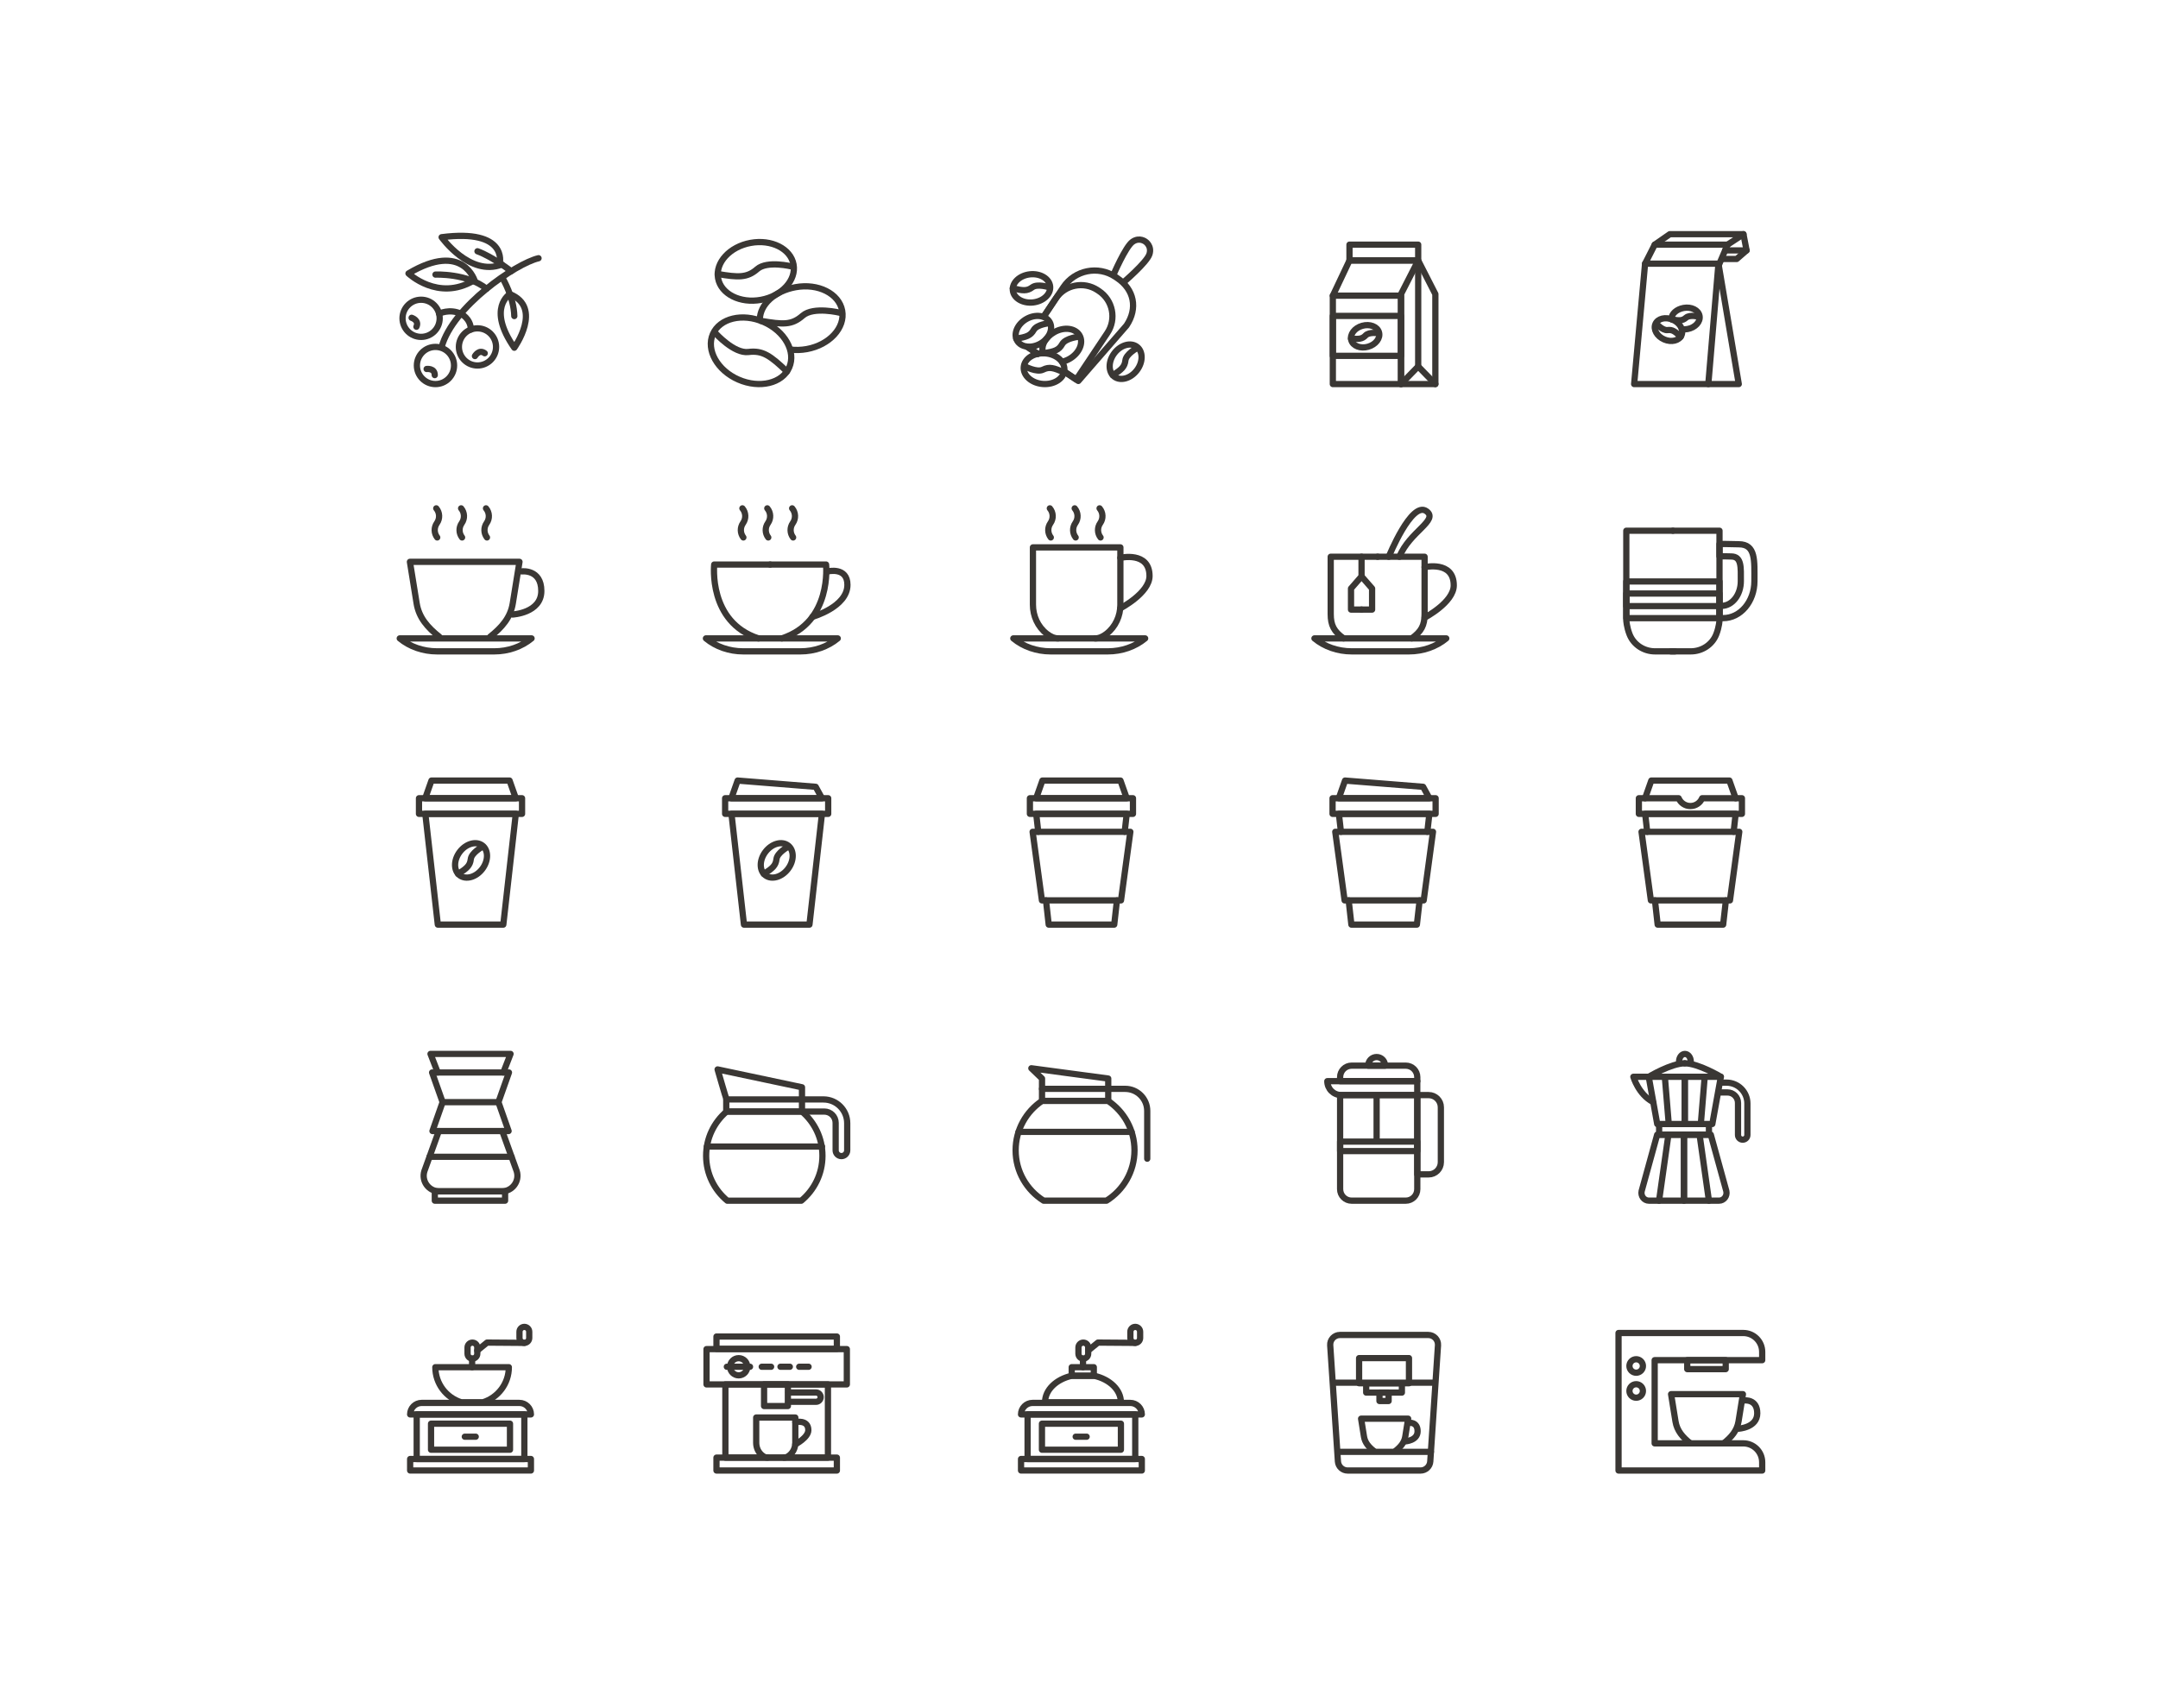 <svg width="691" height="547" viewBox="0 0 691 547" fill="none" xmlns="http://www.w3.org/2000/svg">
<rect width="691" height="547" fill="white"/>
<path d="M252.717 117.669C254.94 112.571 251.267 106.051 244.513 103.106C237.76 100.161 230.483 101.907 228.26 107.005C226.037 112.104 229.71 118.624 236.463 121.568C243.217 124.513 250.494 122.768 252.717 117.669Z" stroke="#3A3734" stroke-width="2" stroke-miterlimit="10" stroke-linecap="round" stroke-linejoin="round"/>
<path d="M229.15 106.76C229.15 106.76 235.04 113.31 239.64 112.73C244.24 112.15 246.72 113.96 251.98 118.98" stroke="#3A3734" stroke-width="2" stroke-miterlimit="10" stroke-linecap="round" stroke-linejoin="round"/>
<path d="M243.29 102.37C243.36 97.42 248.13 93.19 254.72 91.98C261.97 90.65 268.65 94.01 269.66 99.48C270.67 104.95 265.61 110.46 258.36 111.79C256.55 112.12 254.77 112.16 253.11 111.95" stroke="#3A3734" stroke-width="2" stroke-miterlimit="10" stroke-linecap="round" stroke-linejoin="round"/>
<path d="M269.05 100.18C269.05 100.18 260.5 98.04 257.02 101.09C253.53 104.14 250.79 103.98 243.62 102.75" stroke="#3A3734" stroke-width="2" stroke-miterlimit="10" stroke-linecap="round" stroke-linejoin="round"/>
<path d="M243.689 96.025C250.36 94.801 255.018 89.725 254.093 84.69C253.169 79.654 247.011 76.565 240.34 77.79C233.67 79.014 229.011 84.09 229.936 89.125C230.861 94.161 237.018 97.25 243.689 96.025Z" stroke="#3A3734" stroke-width="2" stroke-miterlimit="10" stroke-linecap="round" stroke-linejoin="round"/>
<path d="M253.54 85.34C253.54 85.34 245.67 83.37 242.46 86.18C239.25 88.99 236.42 88.88 229.82 87.75" stroke="#3A3734" stroke-width="2" stroke-miterlimit="10" stroke-linecap="round" stroke-linejoin="round"/>
<path d="M340.815 118.542C341.015 115.833 338.265 113.422 334.674 113.158C331.082 112.894 328.01 114.877 327.811 117.587C327.611 120.296 330.361 122.707 333.952 122.971C337.544 123.235 340.616 121.252 340.815 118.542Z" stroke="#3A3734" stroke-width="2" stroke-miterlimit="10" stroke-linecap="round" stroke-linejoin="round"/>
<path d="M328.19 117.33C328.19 117.33 331.97 119.4 333.99 118.38C336.02 117.37 337.45 117.8 340.69 119.27" stroke="#3A3734" stroke-width="2" stroke-miterlimit="10" stroke-linecap="round" stroke-linejoin="round"/>
<path d="M333.99 113.02C333.22 110.73 334.74 108 337.58 106.38C340.71 104.59 344.33 105.06 345.68 107.42C347.03 109.78 345.59 113.14 342.46 114.93C341.68 115.38 340.87 115.68 340.07 115.85" stroke="#3A3734" stroke-width="2" stroke-miterlimit="10" stroke-linecap="round" stroke-linejoin="round"/>
<path d="M345.52 107.83C345.52 107.83 341.23 108.23 340.12 110.2C339.01 112.17 337.72 112.54 334.21 113.14" stroke="#3A3734" stroke-width="2" stroke-miterlimit="10" stroke-linecap="round" stroke-linejoin="round"/>
<path d="M333.14 110.035C336.017 108.391 337.342 105.297 336.101 103.125C334.859 100.953 331.521 100.526 328.644 102.17C325.767 103.815 324.442 106.909 325.684 109.08C326.925 111.252 330.264 111.68 333.14 110.035Z" stroke="#3A3734" stroke-width="2" stroke-miterlimit="10" stroke-linecap="round" stroke-linejoin="round"/>
<path d="M335.96 103.51C335.96 103.51 332.01 103.87 330.99 105.69C329.96 107.51 328.64 107.92 325.41 108.46" stroke="#3A3734" stroke-width="2" stroke-miterlimit="10" stroke-linecap="round" stroke-linejoin="round"/>
<path d="M330.77 96.861C334.065 96.507 336.519 94.203 336.252 91.716C335.984 89.228 333.097 87.499 329.802 87.853C326.507 88.207 324.053 90.511 324.32 92.998C324.588 95.486 327.475 97.215 330.77 96.861Z" stroke="#3A3734" stroke-width="2" stroke-miterlimit="10" stroke-linecap="round" stroke-linejoin="round"/>
<path d="M335.96 92.01C335.96 92.01 332.2 90.76 330.53 92.02C328.86 93.27 327.49 93.12 324.31 92.33" stroke="#3A3734" stroke-width="2" stroke-miterlimit="10" stroke-linecap="round" stroke-linejoin="round"/>
<path d="M364.046 118.576C366.046 115.934 366.051 112.568 364.057 111.058C362.062 109.548 358.824 110.465 356.823 113.106C354.823 115.748 354.818 119.114 356.812 120.624C358.807 122.135 362.045 121.218 364.046 118.576Z" stroke="#3A3734" stroke-width="2" stroke-miterlimit="10" stroke-linecap="round" stroke-linejoin="round"/>
<path d="M364.08 111.47C364.08 111.47 360.59 113.36 360.36 115.43C360.13 117.5 359.07 118.4 356.32 120.17" stroke="#3A3734" stroke-width="2" stroke-miterlimit="10" stroke-linecap="round" stroke-linejoin="round"/>
<path d="M328.8 110.99L332.29 113.32" stroke="#3A3734" stroke-width="2" stroke-miterlimit="10" stroke-linecap="round" stroke-linejoin="round"/>
<path d="M340.76 118.97L345.29 122L360.72 104.24C364.39 98.75 363.18 92.69 357.69 89.02L357.14 88.65C351.65 84.98 344.16 86.48 340.5 91.97L334.32 101.22" stroke="#3A3734" stroke-width="2" stroke-miterlimit="10" stroke-linecap="round" stroke-linejoin="round"/>
<path d="M328.8 110.99L332.29 113.32" stroke="#3A3734" stroke-width="2" stroke-miterlimit="10" stroke-linecap="round" stroke-linejoin="round"/>
<path d="M341.2 119.27L344.62 121.55L354.59 106.62C357.54 102.2 356.34 96.18 351.92 93.23L351.47 92.93C347.05 89.98 341.03 91.18 338.08 95.6L334.32 101.23" stroke="#3A3734" stroke-width="2" stroke-miterlimit="10" stroke-linecap="round" stroke-linejoin="round"/>
<path d="M359.7 90.46C359.7 90.46 367.2 84.06 368.05 81.43C368.9 78.8 366.82 77.42 366.82 77.42C366.82 77.42 364.89 75.85 362.63 77.44C360.37 79.03 356.5 88.1 356.5 88.1" stroke="#3A3734" stroke-width="2" stroke-miterlimit="10" stroke-linecap="round" stroke-linejoin="round"/>
<path d="M448.61 94.69H426.78V123H448.61V94.69Z" stroke="#3A3734" stroke-width="2" stroke-miterlimit="10" stroke-linecap="round" stroke-linejoin="round"/>
<path d="M448.61 101.17H426.78V113.96H448.61V101.17Z" stroke="#3A3734" stroke-width="2" stroke-miterlimit="10" stroke-linecap="round" stroke-linejoin="round"/>
<path d="M426.78 94.69L432.11 83.42H454.11L448.61 94.19V123H459.61V94.19L454.11 83.42" stroke="#3A3734" stroke-width="2" stroke-miterlimit="10" stroke-linecap="round" stroke-linejoin="round"/>
<path d="M438.077 111.04C440.526 110.343 442.085 108.28 441.559 106.432C441.033 104.583 438.622 103.649 436.173 104.346C433.724 105.042 432.166 107.106 432.691 108.954C433.217 110.803 435.629 111.737 438.077 111.04Z" stroke="#3A3734" stroke-width="2" stroke-miterlimit="10" stroke-linecap="round" stroke-linejoin="round"/>
<path d="M441.4 106.7C441.4 106.7 438.39 106.24 437.29 107.41C436.19 108.58 435.13 108.64 432.62 108.45" stroke="#3A3734" stroke-width="2" stroke-miterlimit="10" stroke-linecap="round" stroke-linejoin="round"/>
<path d="M454.11 78.35H432.11V83.41H454.11V78.35Z" stroke="#3A3734" stroke-width="2" stroke-miterlimit="10" stroke-linecap="round" stroke-linejoin="round"/>
<path d="M448.61 123L454.11 117.35L459.61 123" stroke="#3A3734" stroke-width="2" stroke-miterlimit="10" stroke-linecap="round" stroke-linejoin="round"/>
<path d="M454.11 84.42V117.35" stroke="#3A3734" stroke-width="2" stroke-miterlimit="10" stroke-linecap="round" stroke-linejoin="round"/>
<path d="M523.26 123H547.01L550.26 84.44H526.76L523.26 123Z" stroke="#3A3734" stroke-width="2" stroke-miterlimit="10" stroke-linecap="round" stroke-linejoin="round"/>
<path d="M547.01 123H556.76L550.26 84.44" stroke="#3A3734" stroke-width="2" stroke-miterlimit="10" stroke-linecap="round" stroke-linejoin="round"/>
<path d="M526.76 84.44L529.85 78.35H553.18L550.26 85.17" stroke="#3A3734" stroke-width="2" stroke-miterlimit="10" stroke-linecap="round" stroke-linejoin="round"/>
<path d="M529.85 78.35L534.68 75H558.26L553.18 78.35" stroke="#3A3734" stroke-width="2" stroke-miterlimit="10" stroke-linecap="round" stroke-linejoin="round"/>
<path d="M558.26 75L559.26 80.19L556.1 82.94H551.89" stroke="#3A3734" stroke-width="2" stroke-miterlimit="10" stroke-linecap="round" stroke-linejoin="round"/>
<path d="M559.26 80.19H552.4" stroke="#3A3734" stroke-width="2" stroke-miterlimit="10" stroke-linecap="round" stroke-linejoin="round"/>
<path d="M538.422 107.375C539.182 105.633 537.93 103.407 535.626 102.403C533.323 101.398 530.84 101.996 530.08 103.737C529.321 105.479 530.573 107.705 532.876 108.709C535.18 109.714 537.663 109.116 538.422 107.375Z" stroke="#3A3734" stroke-width="2" stroke-miterlimit="10" stroke-linecap="round" stroke-linejoin="round"/>
<path d="M530.37 103.67C530.37 103.67 532.38 105.91 533.95 105.71C535.52 105.51 536.37 106.13 538.16 107.85" stroke="#3A3734" stroke-width="2" stroke-miterlimit="10" stroke-linecap="round" stroke-linejoin="round"/>
<path d="M535.2 102.17C535.22 100.48 536.85 99.04 539.1 98.62C541.57 98.17 543.86 99.31 544.2 101.18C544.54 103.05 542.82 104.93 540.34 105.38C539.72 105.49 539.12 105.51 538.55 105.43" stroke="#3A3734" stroke-width="2" stroke-miterlimit="10" stroke-linecap="round" stroke-linejoin="round"/>
<path d="M544 101.42C544 101.42 541.08 100.69 539.89 101.73C538.7 102.77 537.76 102.72 535.32 102.3" stroke="#3A3734" stroke-width="2" stroke-miterlimit="10" stroke-linecap="round" stroke-linejoin="round"/>
<path d="M167.06 182.99C167.06 182.99 173.33 182.19 173.33 189.26C173.33 196.34 164.11 196.8 164.11 196.8" stroke="#3A3734" stroke-width="2" stroke-miterlimit="10" stroke-linecap="round" stroke-linejoin="round"/>
<path d="M155.62 162.8C156.76 164.15 156.84 166.09 155.83 167.53C154.85 168.92 154.89 170.78 155.93 172.12" stroke="#3A3734" stroke-width="2" stroke-miterlimit="10" stroke-linecap="round" stroke-linejoin="round"/>
<path d="M147.65 162.8C148.79 164.15 148.87 166.09 147.86 167.53C146.88 168.92 146.92 170.78 147.96 172.12" stroke="#3A3734" stroke-width="2" stroke-miterlimit="10" stroke-linecap="round" stroke-linejoin="round"/>
<path d="M139.69 162.8C140.83 164.15 140.91 166.09 139.9 167.53C138.92 168.92 138.96 170.78 140 172.12" stroke="#3A3734" stroke-width="2" stroke-miterlimit="10" stroke-linecap="round" stroke-linejoin="round"/>
<path d="M158.29 208.6H139.93C135.49 208.6 131.21 207.11 128 204.45H170.21C167 207.11 162.73 208.6 158.29 208.6Z" stroke="#3A3734" stroke-width="2" stroke-miterlimit="10" stroke-linecap="round" stroke-linejoin="round"/>
<path d="M156.93 203.93C160.69 200.93 163.45 197.8 164.19 193.25L166.34 179.93H131.26L133.41 193.25C134.15 197.8 136.91 200.93 140.67 203.93" stroke="#3A3734" stroke-width="2" stroke-miterlimit="10" stroke-linecap="round" stroke-linejoin="round"/>
<path d="M265.09 182.99C265.09 182.99 271.35 181.47 271.35 187.3C271.35 194.38 260.17 197.53 260.17 197.53" stroke="#3A3734" stroke-width="2" stroke-miterlimit="10" stroke-linecap="round" stroke-linejoin="round"/>
<path d="M253.65 162.8C254.79 164.15 254.87 166.09 253.86 167.53C252.88 168.92 252.92 170.78 253.96 172.12" stroke="#3A3734" stroke-width="2" stroke-miterlimit="10" stroke-linecap="round" stroke-linejoin="round"/>
<path d="M245.69 162.8C246.83 164.15 246.91 166.09 245.9 167.53C244.92 168.92 244.96 170.78 246 172.12" stroke="#3A3734" stroke-width="2" stroke-miterlimit="10" stroke-linecap="round" stroke-linejoin="round"/>
<path d="M237.72 162.8C238.86 164.15 238.94 166.09 237.93 167.53C236.95 168.92 236.99 170.78 238.03 172.12" stroke="#3A3734" stroke-width="2" stroke-miterlimit="10" stroke-linecap="round" stroke-linejoin="round"/>
<path d="M256.32 208.6H237.96C233.52 208.6 229.24 207.11 226.04 204.45H268.25C265.04 207.11 260.76 208.6 256.32 208.6Z" stroke="#3A3734" stroke-width="2" stroke-miterlimit="10" stroke-linecap="round" stroke-linejoin="round"/>
<path d="M246.6 180.8H228.69C228.69 180.8 226.69 199.2 242.86 204.45" stroke="#3A3734" stroke-width="2" stroke-miterlimit="10" stroke-linecap="round" stroke-linejoin="round"/>
<path d="M246.6 180.8H264.51C264.51 180.8 266.51 199.2 250.34 204.45" stroke="#3A3734" stroke-width="2" stroke-miterlimit="10" stroke-linecap="round" stroke-linejoin="round"/>
<path d="M358.75 178.64C358.75 178.64 368.08 176.47 368.08 184.47C368.08 189.93 358.75 194.8 358.75 194.8" stroke="#3A3734" stroke-width="2" stroke-miterlimit="10" stroke-linecap="round" stroke-linejoin="round"/>
<path d="M352.09 162.8C353.23 164.15 353.31 166.09 352.3 167.53C351.32 168.92 351.36 170.78 352.4 172.12" stroke="#3A3734" stroke-width="2" stroke-miterlimit="10" stroke-linecap="round" stroke-linejoin="round"/>
<path d="M344.12 162.8C345.26 164.15 345.34 166.09 344.33 167.53C343.35 168.92 343.39 170.78 344.43 172.12" stroke="#3A3734" stroke-width="2" stroke-miterlimit="10" stroke-linecap="round" stroke-linejoin="round"/>
<path d="M336.16 162.8C337.3 164.15 337.38 166.09 336.37 167.53C335.39 168.92 335.43 170.78 336.47 172.12" stroke="#3A3734" stroke-width="2" stroke-miterlimit="10" stroke-linecap="round" stroke-linejoin="round"/>
<path d="M354.75 208.6H336.39C331.95 208.6 327.67 207.11 324.47 204.45H366.68C363.47 207.11 359.2 208.6 354.75 208.6Z" stroke="#3A3734" stroke-width="2" stroke-miterlimit="10" stroke-linecap="round" stroke-linejoin="round"/>
<path d="M350.67 204.45C351.96 204.45 353.2 203.84 354.31 202.98C357.2 200.74 358.75 197.25 358.75 193.67V175.3H344.75H330.75V193.66C330.75 197.24 332.3 200.74 335.19 202.97C336.3 203.83 337.54 204.44 338.83 204.44" stroke="#3A3734" stroke-width="2" stroke-miterlimit="10" stroke-linecap="round" stroke-linejoin="round"/>
<path d="M456.17 181.64C456.17 181.64 465.5 179.47 465.5 187.47C465.5 192.93 456.17 197.8 456.17 197.8" stroke="#3A3734" stroke-width="2" stroke-miterlimit="10" stroke-linecap="round" stroke-linejoin="round"/>
<path d="M451.17 208.6H432.81C428.37 208.6 424.09 207.11 420.89 204.45H463.1C459.89 207.11 455.62 208.6 451.17 208.6Z" stroke="#3A3734" stroke-width="2" stroke-miterlimit="10" stroke-linecap="round" stroke-linejoin="round"/>
<path d="M441.13 178.3H426.1V196.66C426.1 200.24 427.12 202.21 430.22 204.44" stroke="#3A3734" stroke-width="2" stroke-miterlimit="10" stroke-linecap="round" stroke-linejoin="round"/>
<path d="M441.13 178.3H456.16V196.66C456.16 200.24 455.14 202.21 452.04 204.44" stroke="#3A3734" stroke-width="2" stroke-miterlimit="10" stroke-linecap="round" stroke-linejoin="round"/>
<path d="M435.97 178.3V183.97" stroke="#3A3734" stroke-width="2" stroke-miterlimit="10" stroke-linecap="round" stroke-linejoin="round"/>
<path d="M435.97 195.22H432.6V188.47L435.97 184.6" stroke="#3A3734" stroke-width="2" stroke-miterlimit="10" stroke-linecap="round" stroke-linejoin="round"/>
<path d="M435.97 195.22H439.35V188.47L435.97 184.6" stroke="#3A3734" stroke-width="2" stroke-miterlimit="10" stroke-linecap="round" stroke-linejoin="round"/>
<path d="M444.69 178.3C444.69 178.3 451.98 160.33 456.72 163.69C460.83 166.59 451.34 170.26 448.1 178.3" stroke="#3A3734" stroke-width="2" stroke-miterlimit="10" stroke-linecap="round" stroke-linejoin="round"/>
<path d="M535.67 169.97H520.75V198.64C520.75 198.64 520.85 200.75 521.79 203.15C523.08 206.48 526.37 208.6 529.94 208.6H536.34" stroke="#3A3734" stroke-width="2" stroke-miterlimit="10" stroke-linecap="round" stroke-linejoin="round"/>
<path d="M535.67 169.97H550.59V198.64C550.59 198.64 550.49 200.75 549.55 203.15C548.26 206.48 544.97 208.6 541.4 208.6H535" stroke="#3A3734" stroke-width="2" stroke-miterlimit="10" stroke-linecap="round" stroke-linejoin="round"/>
<path d="M556.76 174.3C554.97 174.3 552.76 174.17 550.59 174.22V178.15C551.91 178.12 553.24 178.21 554.33 178.21C557.74 178.21 557.42 181.75 557.42 186.12C557.42 190.49 554.66 194.03 551.25 194.03C551.03 194.03 550.81 193.99 550.6 193.93V197.78C550.98 197.89 551.37 197.96 551.77 197.96C557.29 197.96 561.77 192.66 561.77 186.13C561.76 179.6 562.28 174.3 556.76 174.3Z" stroke="#3A3734" stroke-width="2" stroke-miterlimit="10" stroke-linecap="round" stroke-linejoin="round"/>
<path d="M550.59 186.22H520.76V197.97H550.59V186.22Z" stroke="#3A3734" stroke-width="2" stroke-miterlimit="10" stroke-linecap="round" stroke-linejoin="round"/>
<path d="M550.59 190.08H520.76V194.11H550.59V190.08Z" stroke="#3A3734" stroke-width="2" stroke-miterlimit="10" stroke-linecap="round" stroke-linejoin="round"/>
<path d="M172.44 82.7C165.19 84.39 144.98 98.17 141.42 111.1" stroke="#3A3734" stroke-width="2" stroke-miterlimit="10" stroke-linecap="round" stroke-linejoin="round"/>
<path d="M139.44 123C142.726 123 145.39 120.336 145.39 117.05C145.39 113.764 142.726 111.1 139.44 111.1C136.154 111.1 133.49 113.764 133.49 117.05C133.49 120.336 136.154 123 139.44 123Z" stroke="#3A3734" stroke-width="2" stroke-miterlimit="10" stroke-linecap="round" stroke-linejoin="round"/>
<path d="M136.61 118.17C136.61 118.17 139.21 117.83 139.21 120.13" stroke="#3A3734" stroke-width="2" stroke-miterlimit="10" stroke-linecap="round" stroke-linejoin="round"/>
<path d="M152.89 117.05C156.176 117.05 158.84 114.386 158.84 111.1C158.84 107.814 156.176 105.15 152.89 105.15C149.604 105.15 146.94 107.814 146.94 111.1C146.94 114.386 149.604 117.05 152.89 117.05Z" stroke="#3A3734" stroke-width="2" stroke-miterlimit="10" stroke-linecap="round" stroke-linejoin="round"/>
<path d="M152.08 114.03C152.08 114.03 153.38 111.75 155.21 113.13" stroke="#3A3734" stroke-width="2" stroke-miterlimit="10" stroke-linecap="round" stroke-linejoin="round"/>
<path d="M134.84 107.89C138.126 107.89 140.79 105.226 140.79 101.94C140.79 98.654 138.126 95.99 134.84 95.99C131.554 95.99 128.89 98.654 128.89 101.94C128.89 105.226 131.554 107.89 134.84 107.89Z" stroke="#3A3734" stroke-width="2" stroke-miterlimit="10" stroke-linecap="round" stroke-linejoin="round"/>
<path d="M131.8 101.77C131.8 101.77 134.31 102.55 133.34 104.64" stroke="#3A3734" stroke-width="2" stroke-miterlimit="10" stroke-linecap="round" stroke-linejoin="round"/>
<path d="M140.6 100.46C140.6 100.46 143.9 98.78 147.56 100.46C147.56 100.46 150.7 101.94 150.79 105.54" stroke="#3A3734" stroke-width="2" stroke-miterlimit="10" stroke-linecap="round" stroke-linejoin="round"/>
<path d="M139.44 87.94C139.44 87.94 149.56 87.48 155.81 92.48" stroke="#3A3734" stroke-width="2" stroke-miterlimit="10" stroke-linecap="round" stroke-linejoin="round"/>
<path d="M152.08 90.14C152.08 90.14 148.43 77.07 130.8 87.57C130.8 87.57 140.23 96.59 151.58 89.9" stroke="#3A3734" stroke-width="2" stroke-miterlimit="10" stroke-linecap="round" stroke-linejoin="round"/>
<path d="M161.03 89.26C161.03 89.26 164.55 95.22 164.68 101.22" stroke="#3A3734" stroke-width="2" stroke-miterlimit="10" stroke-linecap="round" stroke-linejoin="round"/>
<path d="M163.26 94.19C163.26 94.19 155.81 98.63 164.68 111.36C164.68 111.36 173.94 98.48 163.26 94.19Z" stroke="#3A3734" stroke-width="2" stroke-miterlimit="10" stroke-linecap="round" stroke-linejoin="round"/>
<path d="M163.68 86.85C163.68 86.85 157.74 82.22 152.89 80.47" stroke="#3A3734" stroke-width="2" stroke-miterlimit="10" stroke-linecap="round" stroke-linejoin="round"/>
<path d="M160.03 84.27C160.03 84.27 162.65 73.22 141.41 75.97C141.41 75.97 150.44 88.69 160.68 84.71" stroke="#3A3734" stroke-width="2" stroke-miterlimit="10" stroke-linecap="round" stroke-linejoin="round"/>
<path d="M358.95 288.35H333.63L330.65 266.39H361.94L358.95 288.35Z" stroke="#3A3734" stroke-width="2" stroke-miterlimit="10" stroke-linecap="round" stroke-linejoin="round"/>
<path d="M360.13 266.39L360.78 260.64H331.8L332.45 266.39" stroke="#3A3734" stroke-width="2" stroke-miterlimit="10" stroke-linecap="round" stroke-linejoin="round"/>
<path d="M334.93 288.35L335.8 296.11H356.78L357.65 288.35" stroke="#3A3734" stroke-width="2" stroke-miterlimit="10" stroke-linecap="round" stroke-linejoin="round"/>
<path d="M362.78 255.64H329.78V260.64H362.78V255.64Z" stroke="#3A3734" stroke-width="2" stroke-miterlimit="10" stroke-linecap="round" stroke-linejoin="round"/>
<path d="M358.78 249.98H333.78L331.78 255.64H360.78L358.78 249.98Z" stroke="#3A3734" stroke-width="2" stroke-miterlimit="10" stroke-linecap="round" stroke-linejoin="round"/>
<path d="M459.69 255.64H426.69V260.64H459.69V255.64Z" stroke="#3A3734" stroke-width="2" stroke-miterlimit="10" stroke-linecap="round" stroke-linejoin="round"/>
<path d="M455.69 251.98L430.69 249.98L428.69 255.64H457.69L455.69 251.98Z" stroke="#3A3734" stroke-width="2" stroke-miterlimit="10" stroke-linecap="round" stroke-linejoin="round"/>
<path d="M455.87 288.35H430.55L427.56 266.39H458.85L455.87 288.35Z" stroke="#3A3734" stroke-width="2" stroke-miterlimit="10" stroke-linecap="round" stroke-linejoin="round"/>
<path d="M457.04 266.39L457.69 260.64H428.72L429.37 266.39" stroke="#3A3734" stroke-width="2" stroke-miterlimit="10" stroke-linecap="round" stroke-linejoin="round"/>
<path d="M431.85 288.35L432.72 296.11H453.69L454.57 288.35" stroke="#3A3734" stroke-width="2" stroke-miterlimit="10" stroke-linecap="round" stroke-linejoin="round"/>
<path d="M555.76 255.64L553.76 249.98H528.76L526.76 255.64" stroke="#3A3734" stroke-width="2" stroke-miterlimit="10" stroke-linecap="round" stroke-linejoin="round"/>
<path d="M553.94 288.35H528.62L525.63 266.39H556.92L553.94 288.35Z" stroke="#3A3734" stroke-width="2" stroke-miterlimit="10" stroke-linecap="round" stroke-linejoin="round"/>
<path d="M555.12 266.39L555.76 260.64H526.79L527.44 266.39" stroke="#3A3734" stroke-width="2" stroke-miterlimit="10" stroke-linecap="round" stroke-linejoin="round"/>
<path d="M529.92 288.35L530.79 296.11H551.76L552.64 288.35" stroke="#3A3734" stroke-width="2" stroke-miterlimit="10" stroke-linecap="round" stroke-linejoin="round"/>
<path d="M545.03 255.64C544.41 257.11 542.96 258.14 541.27 258.14C539.58 258.14 538.13 257.11 537.51 255.64H524.77V260.64H557.77V255.64H545.03Z" stroke="#3A3734" stroke-width="2" stroke-miterlimit="10" stroke-linecap="round" stroke-linejoin="round"/>
<path d="M161.73 381.52H139.23V384.52H161.73V381.52Z" stroke="#3A3734" stroke-width="2" stroke-miterlimit="10" stroke-linecap="round" stroke-linejoin="round"/>
<path d="M162.97 343.47H150.66H138.36L141.73 352.97L138.48 362.22H150.66H162.85L159.6 352.97L162.97 343.47Z" stroke="#3A3734" stroke-width="2" stroke-miterlimit="10" stroke-linecap="round" stroke-linejoin="round"/>
<path d="M161.17 343.47L163.48 337.52H137.85L140.16 343.47" stroke="#3A3734" stroke-width="2" stroke-miterlimit="10" stroke-linecap="round" stroke-linejoin="round"/>
<path d="M140.51 362.22L135.89 375.05C134.88 378.26 137.27 381.53 140.64 381.53H160.7C164.06 381.53 166.46 378.26 165.45 375.05L160.83 362.22" stroke="#3A3734" stroke-width="2" stroke-miterlimit="10" stroke-linecap="round" stroke-linejoin="round"/>
<path d="M159.6 352.97H141.73" stroke="#3A3734" stroke-width="2" stroke-miterlimit="10" stroke-linecap="round" stroke-linejoin="round"/>
<path d="M137.54 370.47H163.79" stroke="#3A3734" stroke-width="2" stroke-miterlimit="10" stroke-linecap="round" stroke-linejoin="round"/>
<path d="M256.8 352.1H232.55V355.98H256.8V352.1Z" stroke="#3A3734" stroke-width="2" stroke-miterlimit="10" stroke-linecap="round" stroke-linejoin="round"/>
<path d="M256.8 355.98H232.66C228.66 359.4 226.11 364.47 226.11 370.15C226.11 375.94 228.75 381.11 232.89 384.53H256.57C260.71 381.11 263.35 375.94 263.35 370.15C263.36 364.47 260.81 359.4 256.8 355.98Z" stroke="#3A3734" stroke-width="2" stroke-miterlimit="10" stroke-linecap="round" stroke-linejoin="round"/>
<path d="M256.8 352.1H263.67C267.87 352.1 271.28 355.51 271.28 359.71V368.4C271.28 369.42 270.45 370.25 269.43 370.25C268.41 370.25 267.58 369.42 267.58 368.4V359.61C267.58 357.61 265.96 355.98 263.95 355.98H256.81" stroke="#3A3734" stroke-width="2" stroke-miterlimit="10" stroke-linecap="round" stroke-linejoin="round"/>
<path d="M232.64 352.1C232.36 351.47 229.78 342.49 229.78 342.49L256.8 348.21V352.09" stroke="#3A3734" stroke-width="2" stroke-miterlimit="10" stroke-linecap="round" stroke-linejoin="round"/>
<path d="M226.35 367.19H263.21" stroke="#3A3734" stroke-width="2" stroke-miterlimit="10" stroke-linecap="round" stroke-linejoin="round"/>
<path d="M325.21 368.39C325.21 375.2 328.8 381.16 334.18 384.52H354.3C359.68 381.16 363.27 375.2 363.27 368.39C363.27 361.8 359.91 355.99 354.82 352.57H333.66C328.57 355.99 325.21 361.79 325.21 368.39Z" stroke="#3A3734" stroke-width="2" stroke-miterlimit="10" stroke-linecap="round" stroke-linejoin="round"/>
<path d="M333.66 352.57V345.41L330.24 342.12L354.86 345.41V352.57" stroke="#3A3734" stroke-width="2" stroke-miterlimit="10" stroke-linecap="round" stroke-linejoin="round"/>
<path d="M354.86 348.71H360.28C364.18 348.71 367.35 351.87 367.35 355.78V371.08" stroke="#3A3734" stroke-width="2" stroke-miterlimit="10" stroke-linecap="round" stroke-linejoin="round"/>
<path d="M333.66 348.71H354.86" stroke="#3A3734" stroke-width="2" stroke-miterlimit="10" stroke-linecap="round" stroke-linejoin="round"/>
<path d="M326.14 362.49H362.34" stroke="#3A3734" stroke-width="2" stroke-miterlimit="10" stroke-linecap="round" stroke-linejoin="round"/>
<path d="M450.13 384.52H432.8C430.76 384.52 429.11 382.87 429.11 380.83V350.71H453.82V380.83C453.82 382.87 452.17 384.52 450.13 384.52Z" stroke="#3A3734" stroke-width="2" stroke-miterlimit="10" stroke-linecap="round" stroke-linejoin="round"/>
<path d="M453.82 346.25H425.01C425.01 348.71 427 350.7 429.46 350.7H453.81V346.25H453.82Z" stroke="#3A3734" stroke-width="2" stroke-miterlimit="10" stroke-linecap="round" stroke-linejoin="round"/>
<path d="M453.82 346.25H429.11V344.97C429.11 342.93 430.76 341.28 432.8 341.28H450.13C452.17 341.28 453.82 342.93 453.82 344.97V346.25Z" stroke="#3A3734" stroke-width="2" stroke-miterlimit="10" stroke-linecap="round" stroke-linejoin="round"/>
<path d="M443.49 341.28H438.11V341.21C438.11 339.73 439.31 338.52 440.8 338.52C442.28 338.52 443.49 339.72 443.49 341.21V341.28Z" stroke="#3A3734" stroke-width="2" stroke-miterlimit="10" stroke-linecap="round" stroke-linejoin="round"/>
<path d="M457.46 376.1H453.83V350.71H457.46C459.62 350.71 461.37 352.46 461.37 354.62V372.19C461.37 374.34 459.62 376.1 457.46 376.1Z" stroke="#3A3734" stroke-width="2" stroke-miterlimit="10" stroke-linecap="round" stroke-linejoin="round"/>
<path d="M453.82 365.6H429.11V368.64H453.82V365.6Z" stroke="#3A3734" stroke-width="2" stroke-miterlimit="10" stroke-linecap="round" stroke-linejoin="round"/>
<path d="M440.8 351.1V364.85" stroke="#3A3734" stroke-width="2" stroke-miterlimit="10" stroke-linecap="round" stroke-linejoin="round"/>
<path d="M539.22 363.4V384.52H531.24L534.23 363.4H539.22Z" stroke="#3A3734" stroke-width="2" stroke-miterlimit="10" stroke-linecap="round" stroke-linejoin="round"/>
<path d="M534.23 363.4H530.63L525.66 381.45C525.31 383.02 526.45 384.52 528 384.52H531.24" stroke="#3A3734" stroke-width="2" stroke-miterlimit="10" stroke-linecap="round" stroke-linejoin="round"/>
<path d="M539.22 363.4V384.52H547.2L544.21 363.4H539.22Z" stroke="#3A3734" stroke-width="2" stroke-miterlimit="10" stroke-linecap="round" stroke-linejoin="round"/>
<path d="M544.21 363.4H547.81L552.78 381.45C553.13 383.02 551.99 384.52 550.44 384.52H547.2" stroke="#3A3734" stroke-width="2" stroke-miterlimit="10" stroke-linecap="round" stroke-linejoin="round"/>
<path d="M547.21 359.97H531.26V363.4H547.21V359.97Z" stroke="#3A3734" stroke-width="2" stroke-miterlimit="10" stroke-linecap="round" stroke-linejoin="round"/>
<path d="M539.45 359.97V344.85H533.09L534.34 359.97" stroke="#3A3734" stroke-width="2" stroke-miterlimit="10" stroke-linecap="round" stroke-linejoin="round"/>
<path d="M530.65 359.97L527.93 344.85H533.09" stroke="#3A3734" stroke-width="2" stroke-miterlimit="10" stroke-linecap="round" stroke-linejoin="round"/>
<path d="M529.29 352.91C524.65 350.49 523.01 344.85 523.01 344.85H527.93C527.93 344.85 535.08 340.53 539.47 340.53" stroke="#3A3734" stroke-width="2" stroke-miterlimit="10" stroke-linecap="round" stroke-linejoin="round"/>
<path d="M539.49 359.97V344.85H545.85L544.61 359.97" stroke="#3A3734" stroke-width="2" stroke-miterlimit="10" stroke-linecap="round" stroke-linejoin="round"/>
<path d="M548.29 359.97L551.02 344.85H545.85" stroke="#3A3734" stroke-width="2" stroke-miterlimit="10" stroke-linecap="round" stroke-linejoin="round"/>
<path d="M551.02 344.85C551.02 344.85 543.87 340.53 539.48 340.53" stroke="#3A3734" stroke-width="2" stroke-miterlimit="10" stroke-linecap="round" stroke-linejoin="round"/>
<path d="M537.64 340C537.64 338.63 538.48 337.53 539.52 337.53C540.56 337.53 541.4 338.64 541.4 340" stroke="#3A3734" stroke-width="2" stroke-miterlimit="10" stroke-linecap="round" stroke-linejoin="round"/>
<path d="M551.02 346.72H552.84C556.53 346.72 559.52 349.71 559.52 353.4V363.48C559.52 364.31 558.85 364.98 558.02 364.98C557.19 364.98 556.52 364.31 556.52 363.48V353.23C556.52 351.37 555.01 349.86 553.15 349.86H550.29" stroke="#3A3734" stroke-width="2" stroke-miterlimit="10" stroke-linecap="round" stroke-linejoin="round"/>
<path d="M170 467.25H131.33V470.93H170V467.25Z" stroke="#3A3734" stroke-width="2" stroke-miterlimit="10" stroke-linecap="round" stroke-linejoin="round"/>
<path d="M170 452.97H131.33C131.33 450.94 132.98 449.29 135.01 449.29H166.31C168.35 449.29 170 450.94 170 452.97Z" stroke="#3A3734" stroke-width="2" stroke-miterlimit="10" stroke-linecap="round" stroke-linejoin="round"/>
<path d="M167.9 452.97H133.43V467.25H167.9V452.97Z" stroke="#3A3734" stroke-width="2" stroke-miterlimit="10" stroke-linecap="round" stroke-linejoin="round"/>
<path d="M163.3 455.94H138.02V464.28H163.3V455.94Z" stroke="#3A3734" stroke-width="2" stroke-miterlimit="10" stroke-linecap="round" stroke-linejoin="round"/>
<path d="M148.83 460.11H152.33" stroke="#3A3734" stroke-width="2" stroke-miterlimit="10" stroke-linecap="round" stroke-linejoin="round"/>
<path d="M147.67 449.08H154.66C159.45 447.59 162.93 443.13 162.93 437.85H139.4C139.4 443.12 142.88 447.59 147.67 449.08Z" stroke="#3A3734" stroke-width="2" stroke-miterlimit="10" stroke-linecap="round" stroke-linejoin="round"/>
<path d="M151.17 437.85V435.1" stroke="#3A3734" stroke-width="2" stroke-miterlimit="10" stroke-linecap="round" stroke-linejoin="round"/>
<path d="M151.27 435.1C150.41 435.1 149.71 434.4 149.71 433.54V431.54C149.71 430.68 150.41 429.98 151.27 429.98C152.13 429.98 152.83 430.68 152.83 431.54V433.54C152.83 434.39 152.13 435.1 151.27 435.1Z" stroke="#3A3734" stroke-width="2" stroke-miterlimit="10" stroke-linecap="round" stroke-linejoin="round"/>
<path d="M167.9 430.06C167.04 430.06 166.34 429.36 166.34 428.5V426.5C166.34 425.64 167.04 424.94 167.9 424.94C168.76 424.94 169.46 425.64 169.46 426.5V428.5C169.46 429.36 168.76 430.06 167.9 430.06Z" stroke="#3A3734" stroke-width="2" stroke-miterlimit="10" stroke-linecap="round" stroke-linejoin="round"/>
<path d="M152.83 432.53L155.96 429.97L167.9 430.06" stroke="#3A3734" stroke-width="2" stroke-miterlimit="10" stroke-linecap="round" stroke-linejoin="round"/>
<path d="M365.61 467.25H326.94V470.93H365.61V467.25Z" stroke="#3A3734" stroke-width="2" stroke-miterlimit="10" stroke-linecap="round" stroke-linejoin="round"/>
<path d="M365.61 452.97H326.94C326.94 450.94 328.59 449.29 330.62 449.29H361.92C363.96 449.29 365.61 450.94 365.61 452.97Z" stroke="#3A3734" stroke-width="2" stroke-miterlimit="10" stroke-linecap="round" stroke-linejoin="round"/>
<path d="M363.51 452.97H329.04V467.25H363.51V452.97Z" stroke="#3A3734" stroke-width="2" stroke-miterlimit="10" stroke-linecap="round" stroke-linejoin="round"/>
<path d="M358.92 455.94H333.64V464.28H358.92V455.94Z" stroke="#3A3734" stroke-width="2" stroke-miterlimit="10" stroke-linecap="round" stroke-linejoin="round"/>
<path d="M344.44 460.11H347.94" stroke="#3A3734" stroke-width="2" stroke-miterlimit="10" stroke-linecap="round" stroke-linejoin="round"/>
<path d="M350.38 440.6H343.16C338.22 441.72 334.63 445.1 334.63 449.08H358.91C358.92 445.09 355.33 441.72 350.38 440.6Z" stroke="#3A3734" stroke-width="2" stroke-miterlimit="10" stroke-linecap="round" stroke-linejoin="round"/>
<path d="M346.78 437.85V435.1" stroke="#3A3734" stroke-width="2" stroke-miterlimit="10" stroke-linecap="round" stroke-linejoin="round"/>
<path d="M346.88 435.1C346.02 435.1 345.32 434.4 345.32 433.54V431.54C345.32 430.68 346.02 429.98 346.88 429.98C347.74 429.98 348.44 430.68 348.44 431.54V433.54C348.44 434.39 347.74 435.1 346.88 435.1Z" stroke="#3A3734" stroke-width="2" stroke-miterlimit="10" stroke-linecap="round" stroke-linejoin="round"/>
<path d="M363.51 430.06C362.65 430.06 361.95 429.36 361.95 428.5V426.5C361.95 425.64 362.65 424.94 363.51 424.94C364.37 424.94 365.07 425.64 365.07 426.5V428.5C365.07 429.36 364.37 430.06 363.51 430.06Z" stroke="#3A3734" stroke-width="2" stroke-miterlimit="10" stroke-linecap="round" stroke-linejoin="round"/>
<path d="M348.44 432.53L351.57 429.97L363.51 430.06" stroke="#3A3734" stroke-width="2" stroke-miterlimit="10" stroke-linecap="round" stroke-linejoin="round"/>
<path d="M350.24 437.85H343.17V440.6H350.24V437.85Z" stroke="#3A3734" stroke-width="2" stroke-miterlimit="10" stroke-linecap="round" stroke-linejoin="round"/>
<path d="M564.26 435.6V432.96C564.26 429.61 561.55 426.9 558.2 426.9H528.83H518.54H518.26V470.94H518.54H528.83H564.26V468.3C564.26 464.95 561.55 462.24 558.2 462.24H529.83V435.6H564.26Z" stroke="#3A3734" stroke-width="2" stroke-miterlimit="10" stroke-linecap="round" stroke-linejoin="round"/>
<path d="M558.57 448.5C558.57 448.5 562.68 447.97 562.68 452.61C562.68 457.25 556.63 457.55 556.63 457.55" stroke="#3A3734" stroke-width="2" stroke-miterlimit="10" stroke-linecap="round" stroke-linejoin="round"/>
<path d="M551.92 462.23C554.39 460.26 556.19 458.21 556.68 455.23L558.09 446.49H535.09L536.5 455.23C536.99 458.21 538.79 460.27 541.26 462.23" stroke="#3A3734" stroke-width="2" stroke-miterlimit="10" stroke-linecap="round" stroke-linejoin="round"/>
<path d="M552.58 435.6H540.26V438.47H552.58V435.6Z" stroke="#3A3734" stroke-width="2" stroke-miterlimit="10" stroke-linecap="round" stroke-linejoin="round"/>
<path d="M523.91 439.62C525.103 439.62 526.07 438.653 526.07 437.46C526.07 436.267 525.103 435.3 523.91 435.3C522.717 435.3 521.75 436.267 521.75 437.46C521.75 438.653 522.717 439.62 523.91 439.62Z" stroke="#3A3734" stroke-width="2" stroke-miterlimit="10" stroke-linecap="round" stroke-linejoin="round"/>
<path d="M523.91 447.62C525.103 447.62 526.07 446.653 526.07 445.46C526.07 444.267 525.103 443.3 523.91 443.3C522.717 443.3 521.75 444.267 521.75 445.46C521.75 446.653 522.717 447.62 523.91 447.62Z" stroke="#3A3734" stroke-width="2" stroke-miterlimit="10" stroke-linecap="round" stroke-linejoin="round"/>
<path d="M259.19 296.11H238.22L234.22 260.64H263.19L259.19 296.11Z" stroke="#3A3734" stroke-width="2" stroke-miterlimit="10" stroke-linecap="round" stroke-linejoin="round"/>
<path d="M265.19 255.64H232.19V260.64H265.19V255.64Z" stroke="#3A3734" stroke-width="2" stroke-miterlimit="10" stroke-linecap="round" stroke-linejoin="round"/>
<path d="M261.19 251.98L236.19 249.98L234.19 255.64H263.19L261.19 251.98Z" stroke="#3A3734" stroke-width="2" stroke-miterlimit="10" stroke-linecap="round" stroke-linejoin="round"/>
<path d="M252.321 278.282C254.321 275.64 254.326 272.274 252.332 270.764C250.337 269.253 247.099 270.171 245.098 272.812C243.098 275.454 243.093 278.82 245.087 280.33C247.082 281.841 250.32 280.923 252.321 278.282Z" stroke="#3A3734" stroke-width="2" stroke-miterlimit="10" stroke-linecap="round" stroke-linejoin="round"/>
<path d="M252.35 271.18C252.35 271.18 248.86 273.07 248.63 275.14C248.4 277.21 247.34 278.11 244.59 279.88" stroke="#3A3734" stroke-width="2" stroke-miterlimit="10" stroke-linecap="round" stroke-linejoin="round"/>
<path d="M161.16 296.11H140.19L136.19 260.64H165.16L161.16 296.11Z" stroke="#3A3734" stroke-width="2" stroke-miterlimit="10" stroke-linecap="round" stroke-linejoin="round"/>
<path d="M167.16 255.64H134.16V260.64H167.16V255.64Z" stroke="#3A3734" stroke-width="2" stroke-miterlimit="10" stroke-linecap="round" stroke-linejoin="round"/>
<path d="M163.16 249.98H138.16L136.16 255.64H165.16L163.16 249.98Z" stroke="#3A3734" stroke-width="2" stroke-miterlimit="10" stroke-linecap="round" stroke-linejoin="round"/>
<path d="M154.443 278.284C156.443 275.642 156.448 272.276 154.453 270.766C152.459 269.256 149.22 270.173 147.22 272.814C145.219 275.456 145.215 278.822 147.209 280.332C149.204 281.843 152.442 280.926 154.443 278.284Z" stroke="#3A3734" stroke-width="2" stroke-miterlimit="10" stroke-linecap="round" stroke-linejoin="round"/>
<path d="M154.47 271.18C154.47 271.18 150.98 273.07 150.75 275.14C150.52 277.21 149.46 278.11 146.71 279.88" stroke="#3A3734" stroke-width="2" stroke-miterlimit="10" stroke-linecap="round" stroke-linejoin="round"/>
<path d="M271.16 432.06H226.23V443.36H271.16V432.06Z" stroke="#3A3734" stroke-width="2" stroke-miterlimit="10" stroke-linecap="round" stroke-linejoin="round"/>
<path d="M267.97 428.03H229.42V431.97H267.97V428.03Z" stroke="#3A3734" stroke-width="2" stroke-miterlimit="10" stroke-linecap="round" stroke-linejoin="round"/>
<path d="M265.11 443.36H232.27V466.81H265.11V443.36Z" stroke="#3A3734" stroke-width="2" stroke-miterlimit="10" stroke-linecap="round" stroke-linejoin="round"/>
<path d="M267.97 466.81H229.42V470.94H267.97V466.81Z" stroke="#3A3734" stroke-width="2" stroke-miterlimit="10" stroke-linecap="round" stroke-linejoin="round"/>
<path d="M254.66 455.44C254.66 455.44 258.83 454.49 258.83 458.01C258.83 460.41 254.66 462.56 254.66 462.56" stroke="#3A3734" stroke-width="2" stroke-miterlimit="10" stroke-linecap="round" stroke-linejoin="round"/>
<path d="M251.05 466.81C251.63 466.81 252.18 466.54 252.68 466.16C253.97 465.17 254.66 463.64 254.66 462.06V453.97H248.4H242.14V462.06C242.14 463.64 242.83 465.18 244.12 466.16C244.62 466.54 245.17 466.81 245.75 466.81" stroke="#3A3734" stroke-width="2" stroke-miterlimit="10" stroke-linecap="round" stroke-linejoin="round"/>
<path d="M252.28 443.36H244.66V450.29H252.28V443.36Z" stroke="#3A3734" stroke-width="2" stroke-miterlimit="10" stroke-linecap="round" stroke-linejoin="round"/>
<path d="M252.48 445.95H261.29C262.11 445.95 262.78 446.62 262.78 447.44C262.78 448.26 262.11 448.93 261.29 448.93H252.48" stroke="#3A3734" stroke-width="2" stroke-miterlimit="10" stroke-linecap="round" stroke-linejoin="round"/>
<path d="M236.53 440.46C238.049 440.46 239.28 439.229 239.28 437.71C239.28 436.191 238.049 434.96 236.53 434.96C235.011 434.96 233.78 436.191 233.78 437.71C233.78 439.229 235.011 440.46 236.53 440.46Z" stroke="#3A3734" stroke-width="2" stroke-miterlimit="10" stroke-linecap="round" stroke-linejoin="round"/>
<path d="M243.91 437.71H246.91" stroke="#3A3734" stroke-width="2" stroke-miterlimit="10" stroke-linecap="round" stroke-linejoin="round"/>
<path d="M249.91 437.71H252.91" stroke="#3A3734" stroke-width="2" stroke-miterlimit="10" stroke-linecap="round" stroke-linejoin="round"/>
<path d="M255.91 437.71H258.91" stroke="#3A3734" stroke-width="2" stroke-miterlimit="10" stroke-linecap="round" stroke-linejoin="round"/>
<path d="M232.74 437.71H240.16" stroke="#3A3734" stroke-width="2" stroke-miterlimit="10" stroke-linecap="round" stroke-linejoin="round"/>
<path d="M454.87 470.94H431.52C429.88 470.94 428.52 469.67 428.41 468.03L425.94 430.85C425.82 429.05 427.25 427.53 429.05 427.53H457.34C459.14 427.53 460.57 429.05 460.45 430.85L457.98 468.03C457.87 469.66 456.51 470.94 454.87 470.94Z" stroke="#3A3734" stroke-width="2" stroke-miterlimit="10" stroke-linecap="round" stroke-linejoin="round"/>
<path d="M428.33 464.96H458.18" stroke="#3A3734" stroke-width="2" stroke-miterlimit="10" stroke-linecap="round" stroke-linejoin="round"/>
<path d="M427.43 442.81H458.95" stroke="#3A3734" stroke-width="2" stroke-miterlimit="10" stroke-linecap="round" stroke-linejoin="round"/>
<path d="M451.16 434.94H435.19V442.99H451.16V434.94Z" stroke="#3A3734" stroke-width="2" stroke-miterlimit="10" stroke-linecap="round" stroke-linejoin="round"/>
<path d="M448.89 442.99H437.46V445.98H448.89V442.99Z" stroke="#3A3734" stroke-width="2" stroke-miterlimit="10" stroke-linecap="round" stroke-linejoin="round"/>
<path d="M444.64 445.98H441.71V448.68H444.64V445.98Z" stroke="#3A3734" stroke-width="2" stroke-miterlimit="10" stroke-linecap="round" stroke-linejoin="round"/>
<path d="M451.22 455.66C451.22 455.66 453.92 455.31 453.92 458.36C453.92 461.4 449.96 461.6 449.96 461.6" stroke="#3A3734" stroke-width="2" stroke-miterlimit="10" stroke-linecap="round" stroke-linejoin="round"/>
<path d="M446.86 464.66C448.48 463.37 449.66 462.02 449.98 460.07L450.9 454.34H435.83L436.75 460.07C437.07 462.02 438.25 463.37 439.87 464.66" stroke="#3A3734" stroke-width="2" stroke-miterlimit="10" stroke-linecap="round" stroke-linejoin="round"/>
</svg>
